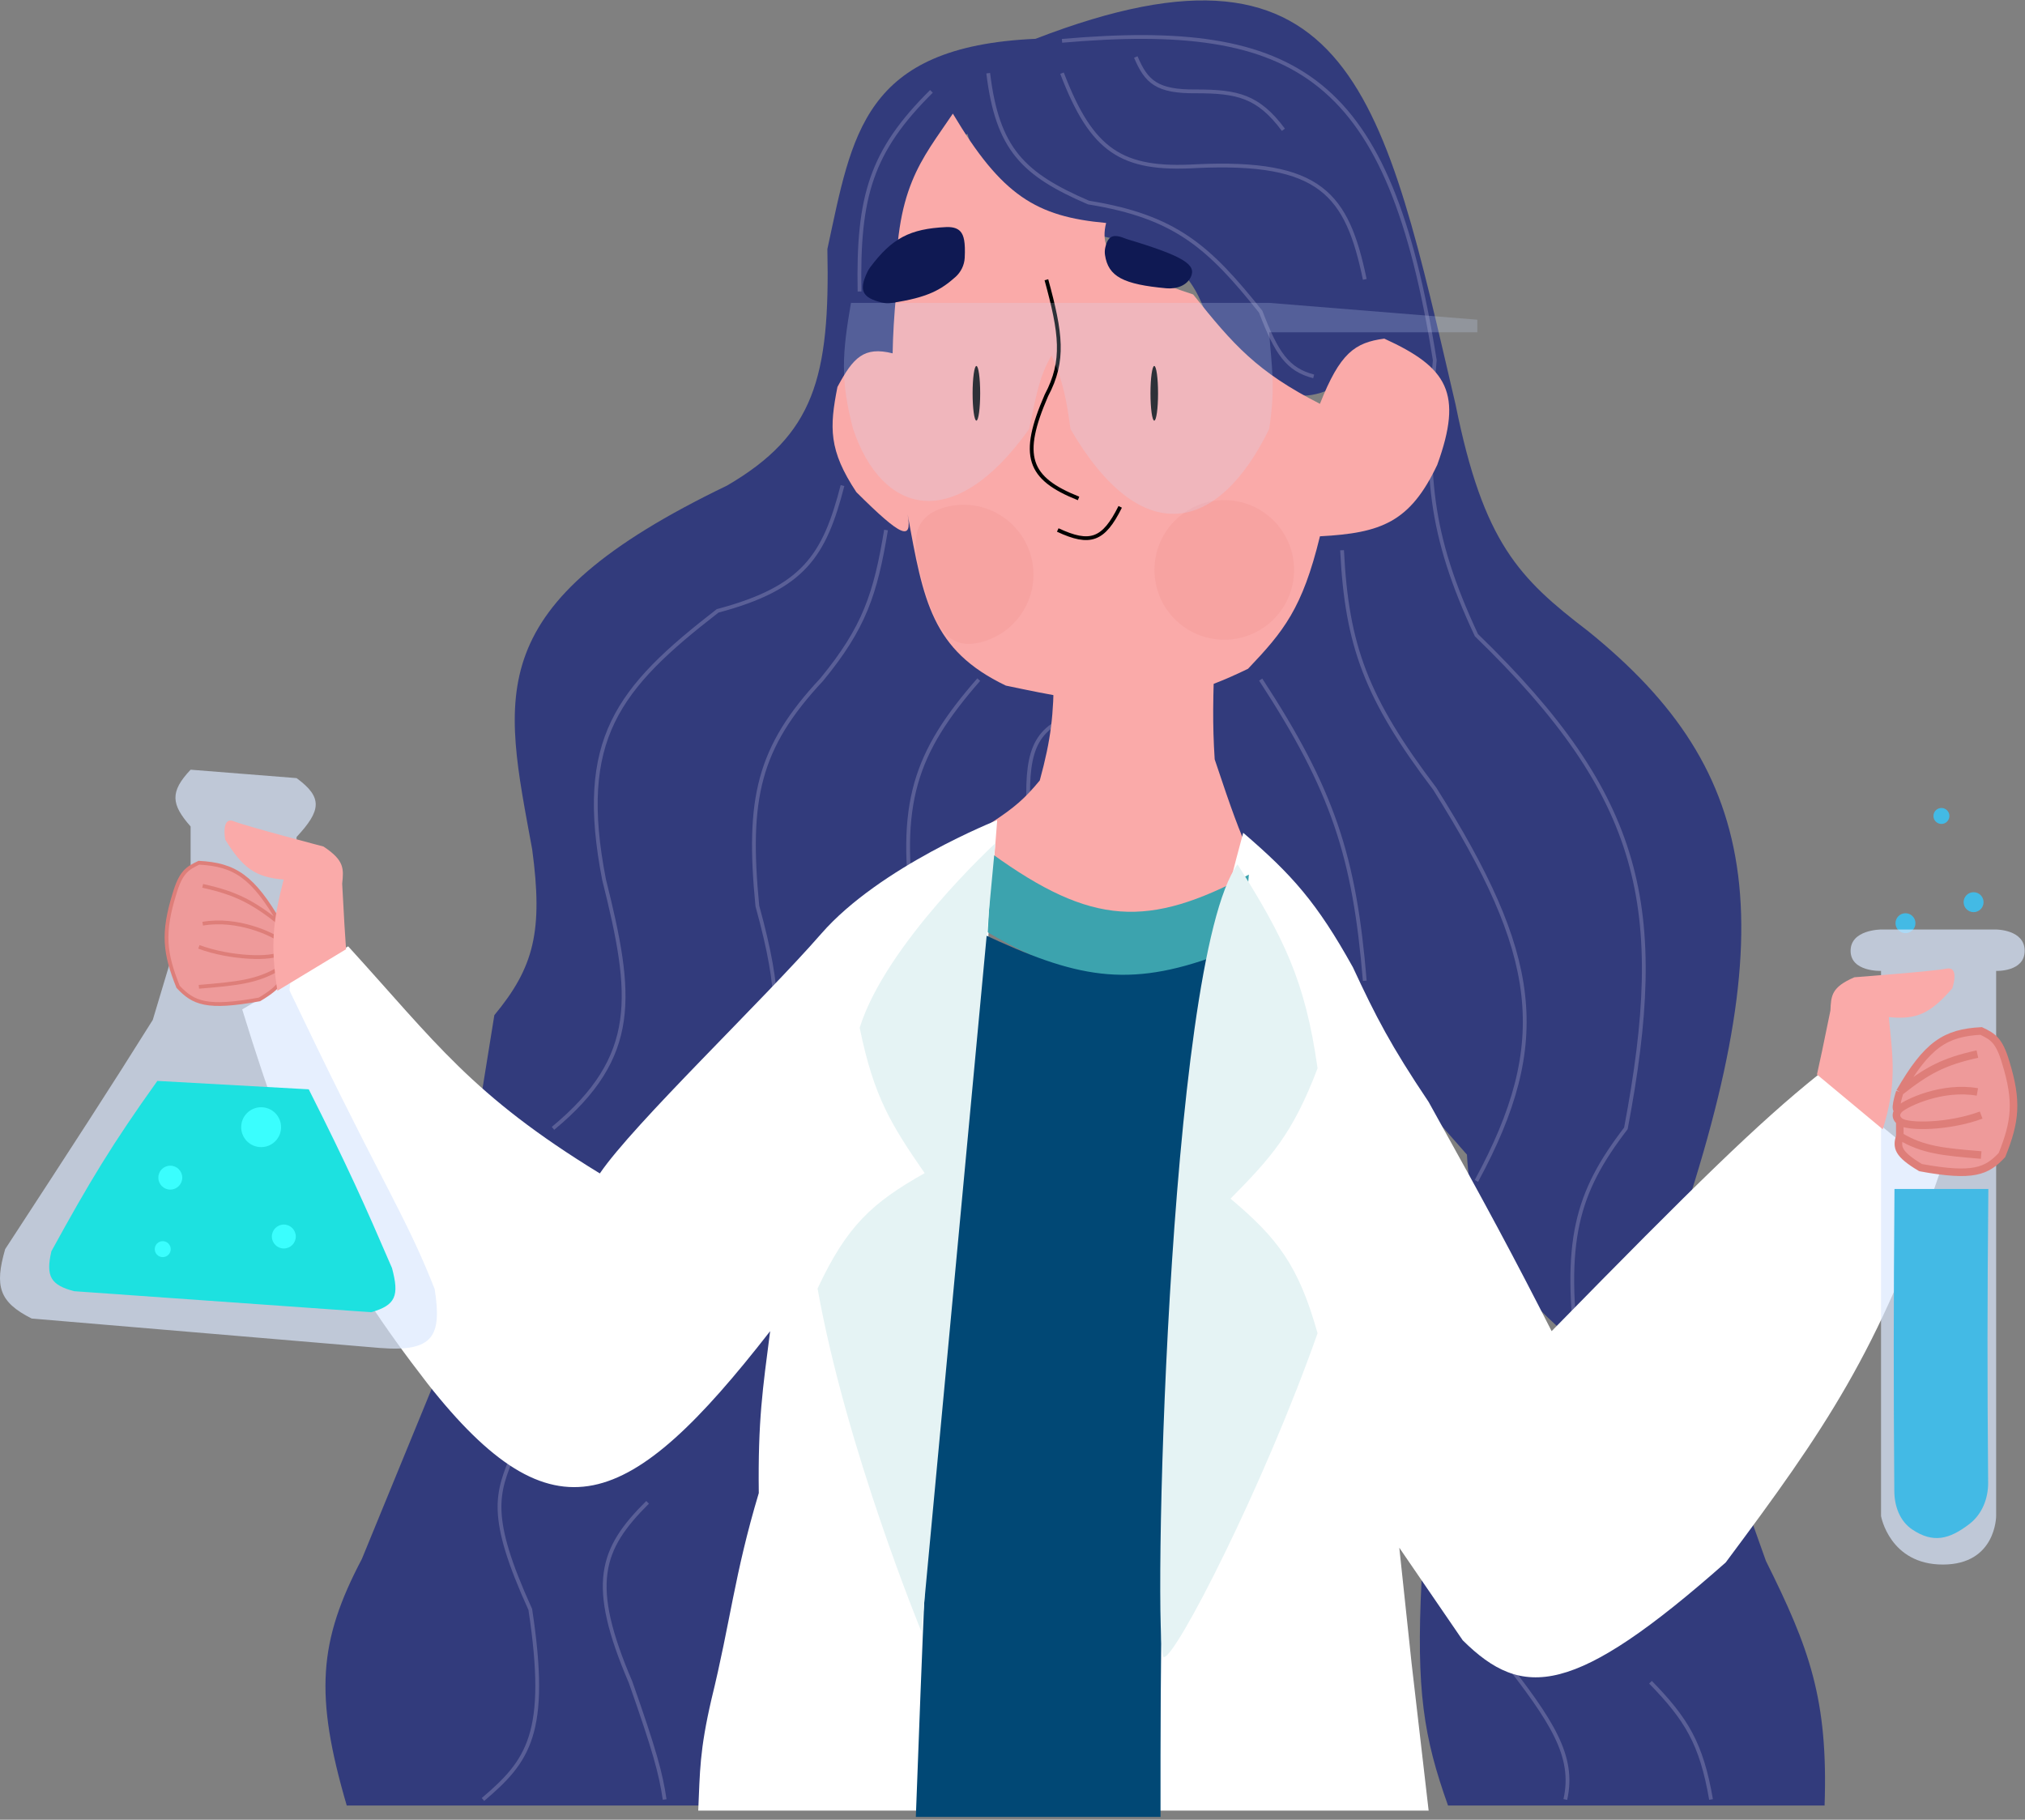 <svg width="375" height="337" viewBox="0 0 375 337" fill="none" xmlns="http://www.w3.org/2000/svg">
<rect x="0" y="0" width="375" height="337" fill="#808080" stroke="none"/>
<path d="M204.728 43.874C190.732 41.984 183.695 39.8 179.148 24.782C166.717 33.287 164.411 43.76 166.884 70.453L201.575 122.488L204.728 143.827L186.507 165.165L157.423 188L145.859 252.389C152.437 271.655 148.07 282.485 139.902 301.803L134.646 334.372H64.213C58.21 313.86 59.001 303.926 67.016 288.701L80.683 255.384L91.545 188C98.896 179.135 100.59 172.421 98.553 157.303C93.278 128.456 88.664 112.066 134.646 89.92C150.726 80.541 153.732 70.027 153.218 46.12C157.821 24.938 159.729 8.603 191.763 7.188C250.54 -15.533 256.397 18.657 269.555 74.946C274.708 100.556 281.333 107.116 294.083 116.873C326.503 143.055 331.106 171.607 308.1 235.917L327.022 289.075C335.058 305.197 338.566 314.648 337.885 334.372H268.153C263.642 321.724 262.237 313.064 263.247 292.819L291.28 248.271C278.056 236.463 272.5 229.293 271.657 213.831C254.303 194.048 230.309 167.411 231.71 162.919C233.112 158.426 210.905 139.344 214.453 122.488C223.481 115.773 221.065 113.714 224.351 101.15L231.71 89.92C256.262 82.034 277.78 73.589 253.786 67.084C242.903 76.086 236.565 76.245 224.351 61.095C221.31 51.659 218.506 47.013 204.728 43.874Z" fill="#323B7C"/>
<path d="M95.048 269.235C92.035 276.565 90.264 280.599 98.202 298.06C101.697 321.052 97.811 326.125 89.441 333.249M119.927 278.219C111.2 286.89 108.956 293.284 116.774 311.536C121.228 324.19 122.384 328.449 123.081 333.249M277.963 306.67C287.521 318.855 291.653 325.234 289.877 333.249M305.646 311.536C312.297 318.359 315.075 322.877 316.859 333.249" stroke="#5A5F97" stroke-width="0.701"/>
<path d="M183.002 13.552C184.713 27.664 189.496 32.292 201.574 37.51C217.743 40.119 223.886 45.738 233.462 57.725C236.411 65.483 238.463 68.456 243.273 69.704M196.669 13.552C202.195 27.994 207.691 31.585 221.548 30.772C244.647 29.702 249.454 36.002 252.735 51.736M210.335 10.557C212.282 15.161 214.228 17.003 221.548 16.921C229.126 16.934 232.998 17.762 237.667 24.034M196.669 7.562C240.559 3.747 257.32 14.065 265.7 66.71C263.793 87.469 264.599 98.773 273.409 117.622C304.381 147.655 308.824 168.108 301.091 208.964C291.931 220.917 289.376 229.803 292.331 252.014M248.53 101.899C249.407 119.59 252.98 129.278 265.7 146.072C285.021 176.782 287.457 192.791 273.409 218.697M233.462 125.857C246.836 146.354 250.841 158.617 252.735 181.636M196.669 133.344C189.901 136.492 190.01 142.938 190.712 155.057M181.25 125.857C169.421 139.399 166.11 148.778 169.336 170.405M164.08 98.155C162.129 109.924 160.109 116.199 152.166 125.857C140.37 138.479 138.321 147.941 140.252 167.785C144.971 184.883 143.61 189.18 142.705 198.856M156.02 89.92C152.665 102.891 148.893 108.866 132.893 113.129C114.351 127.475 106.797 136.921 111.868 162.918C117.218 184.292 118.499 195.631 102.407 208.964M172.49 16.921C161.314 28 158.838 36.367 159.174 53.982" stroke="#5A5F97" stroke-width="0.701"/>
<circle cx="352.866" cy="170.97" r="1.847" fill="#43BAE5"/>
<path d="M186.266 126.966C172.549 120.397 170.985 111.283 168.087 95.264C168.968 100.285 166.987 99.5 158.584 91.139C153.438 83.38 153.603 79.154 155.08 71.668C158.01 66.175 160.005 64.118 165.302 65.437C165.361 62.097 165.567 58.538 165.943 54.533C165.533 34.847 170.674 29.653 176.455 21.043C185.508 36.213 191.883 40.124 204.838 41.293C203.163 47.917 208.722 50.446 220.957 54.533C228.408 63.895 232.868 68.906 244.435 74.783C248.148 65.37 250.889 63.437 256.349 62.711C268.055 68.044 270.971 72.794 266.161 86.076C261.142 96.681 255.828 98.721 244.435 99.317C241.175 112.727 237.677 116.949 231.119 123.85C213.436 132.495 203.67 130.63 186.266 126.966Z" fill="#FAAAA9"/>
<circle cx="226.717" cy="105.547" r="12.929" fill="#F39897" fill-opacity="0.4"/>
<path d="M190.879 102.834C192.853 109.696 188.891 116.859 182.029 118.834C175.166 120.808 173.053 115.393 171.079 108.53C169.104 101.668 168.017 95.958 174.879 93.983C181.741 92.009 188.905 95.972 190.879 102.834Z" fill="#F39897" fill-opacity="0.4"/>
<path d="M193.777 51.807C196.478 61.694 197.199 66.786 193.777 73.225C188.915 84.427 190.356 88.573 199.734 92.307M195.88 98.148C201.887 100.955 204.366 100.06 207.444 93.865" stroke="black" stroke-width="0.701"/>
<ellipse cx="213.752" cy="72.836" rx="0.701" ry="5.062" fill="black"/>
<ellipse cx="180.813" cy="72.836" rx="0.701" ry="5.062" fill="black"/>
<path d="M157.988 79.456C155.549 70.331 156.018 65.215 157.587 56.091H235.028L273.574 59.206V61.542H235.028C235.51 68.203 236.236 71.62 235.028 79.456C225.581 98.782 211.346 101.948 198.235 79.456C197.562 74.467 196.948 70.722 194.731 65.826C192.656 69.373 192.05 72.304 190.576 79.456C176.609 99.082 163.293 95.232 157.988 79.456Z" fill="#CEE1FE" fill-opacity="0.22"/>
<path d="M192.552 144.531C194.679 136.737 195.117 132.385 195.158 124.636C212.242 127.399 217.663 125.678 224.943 120.735C224.641 129.235 224.507 133.903 224.943 140.63C228.23 150.512 229.509 153.852 231.272 157.795L227.549 165.207C205.958 172.577 196.647 171.034 183.616 160.916V152.333C187.914 149.538 189.839 147.821 192.552 144.531Z" fill="#FAAAA9"/>
<path d="M152.08 172.917C162.942 160.456 184.668 151.888 184.668 151.888C184.668 151.888 175.912 262.454 172.754 335.306H129.303C129.628 328.02 129.532 324.277 131.756 314.667C135.284 300.293 135.994 291.601 140.516 276.504C140.349 262.987 141.243 257.215 142.619 246.518C116.537 280.048 102.478 285.824 79.194 256.254C62.636 234.868 54.969 219.898 44.853 186.936L64.477 175.254C80.596 192.934 87.317 202.79 111.081 217.311C117.328 208.115 141.217 185.379 152.08 172.917Z" fill="white"/>
<path d="M250.545 179.148C243.868 167.129 239.253 161.972 230.222 154.225C223.267 179.872 220.774 194.918 217.607 222.374C213.438 266.55 212.874 291.212 213.051 335.306H264.562L261.408 308.047L259.131 286.629L270.869 303.763C281.99 314.792 291.424 314.25 319.577 289.355C337.99 264.665 347.906 250.34 359.173 217.311L336.747 199.009C325.587 207.953 313.768 219.529 287.339 246.518C280.406 232.895 275.364 223.471 264.562 204.071C257.564 193.647 254.822 188.338 250.545 179.148Z" fill="white"/>
<path d="M231.273 161.966C212.631 171.89 202.261 171.509 183.709 158.119L182.916 172.652C201.448 183.656 211.746 181.941 230.084 176.071L231.273 161.966Z" fill="#3CA3AE"/>
<path d="M225.666 176.821C208.722 183.185 199.108 180.995 181.888 172.917C173.311 236.72 171.98 272.504 169.612 336.15L169.6 336.475H214.913C214.825 274.061 215.942 239.087 225.666 176.821Z" fill="#014875"/>
<path d="M159.203 190.328C164.012 174.842 184.316 156.172 184.316 156.172L170.651 302.205C170.651 302.205 156.689 268.331 151.402 238.624C156.873 226.93 161.538 222.729 171.23 217.258C165.099 208.362 161.813 203.203 159.203 190.328Z" fill="#E5F3F4"/>
<path d="M243.994 197.84C241.722 181.653 237.733 173.626 229.17 160.066C216.061 178.011 213.402 306.489 215.504 306.879C217.607 307.268 234.068 275.11 243.994 246.908C240.468 234.324 236.544 229.273 227.875 221.985C235.324 214.432 239.378 210 243.994 197.84Z" fill="#E5F3F4"/>
<path d="M348.34 179.804C348.34 179.804 342.703 180.023 342.703 176.081C342.703 172.139 348.34 172.139 348.34 172.139H369.656C369.656 172.139 374.941 172.139 374.941 176.081C374.941 180.023 369.656 179.804 369.656 179.804V280.765C369.656 280.765 369.656 289.744 359.791 289.744C349.926 289.744 348.34 280.765 348.34 280.765V179.804Z" fill="#DAE7FD" fill-opacity="0.69"/>
<path d="M35.298 153.057C31.683 148.95 31.425 146.649 35.298 142.542L54.921 144.1C59.837 147.695 59.456 150.133 54.921 155.004V167.855L53.613 183.432L58.869 194.335C71.541 220.363 75.462 225.962 80.501 238.73C81.834 247.427 80.319 250.412 70.339 249.633L5.863 244.181C-0.18 241.126 -1.024 238.206 0.957 231.331C13.539 212.04 20.397 201.501 28.289 188.883L35.298 165.518V153.057Z" fill="#DAE7FD" fill-opacity="0.69"/>
<path d="M57.174 201.734L29.141 200.177C20.767 211.884 16.568 218.872 9.518 231.72C8.419 236.449 9.459 237.988 13.723 239.119L68.738 243.013C73.311 241.708 73.958 239.946 72.593 234.835C67.504 223.03 64.442 216.156 57.174 201.734Z" fill="#1DE1E0"/>
<circle cx="48.357" cy="208.744" r="3.694" fill="#3AFEFE"/>
<circle cx="52.561" cy="228.994" r="2.216" fill="#3AFEFE"/>
<circle cx="31.537" cy="218.09" r="2.216" fill="#3AFEFE"/>
<circle cx="30.137" cy="231.331" r="1.478" fill="#3AFEFE"/>
<path d="M36.834 159.772C43.472 160.125 46.844 162.293 51.902 171.065C51.902 171.065 53.304 175.349 51.902 174.18C51.902 174.18 53.304 175.349 51.902 176.517V179.243C52.521 181.311 52.326 182.525 48.048 185.084C38.292 186.864 35.822 185.776 32.98 182.748C30.48 176.512 30.065 172.814 32.279 165.613C33.499 161.454 34.688 160.812 36.834 159.772Z" fill="#EE9A9A"/>
<path d="M51.902 171.065C46.844 162.293 43.472 160.125 36.834 159.772C34.688 160.812 33.499 161.454 32.279 165.613C30.065 172.814 30.48 176.512 32.98 182.748C35.822 185.776 38.292 186.864 48.048 185.084C52.326 182.525 52.521 181.311 51.902 179.243M51.902 171.065C46.876 167.099 43.797 165.424 37.535 164.055M51.902 171.065C51.902 171.065 53.304 175.349 51.902 174.18M51.902 174.18C50.501 173.012 43.969 169.937 37.535 171.065M51.902 174.18C51.902 174.18 53.304 175.349 51.902 176.517M51.902 176.517C50.501 177.685 42.715 177.549 36.834 175.349M51.902 176.517V179.243M51.902 179.243C47.667 181.83 43.788 182.169 36.834 182.748" stroke="#DE7E79" stroke-width="0.701"/>
<path d="M52.526 162.885C50.609 170.386 50.011 174.769 51.362 183.483L64.085 175.787C63.888 173.006 63.736 170.716 63.367 163.641C63.659 160.886 63.805 159.343 59.894 156.766C59.894 156.766 45.709 153.044 43.304 152.096C40.9 151.148 41.708 155.496 41.708 155.496C44.934 160.697 47.249 162.475 52.526 162.885Z" fill="#FAAAA9"/>
<path d="M366.882 190.926C360.245 191.279 356.873 193.447 351.815 202.219C351.815 202.219 350.413 206.503 351.815 205.335C351.815 205.335 350.413 206.503 351.815 207.671V210.397C351.196 212.465 351.391 213.679 355.669 216.238C365.425 218.018 367.895 216.931 370.737 213.902C373.237 207.666 373.652 203.968 371.438 196.767C370.217 192.608 369.029 191.966 366.882 190.926Z" fill="#EE9A9A"/>
<path d="M351.815 202.219C356.873 193.447 360.245 191.279 366.882 190.926C369.029 191.966 370.217 192.608 371.438 196.767C373.652 203.968 373.237 207.666 370.737 213.902C367.895 216.931 365.425 218.018 355.669 216.238C351.391 213.679 351.196 212.465 351.815 210.397M351.815 202.219C356.84 198.253 359.919 196.579 366.182 195.21M351.815 202.219C351.815 202.219 350.413 206.503 351.815 205.335M351.815 205.335C353.216 204.166 359.748 201.091 366.182 202.219M351.815 205.335C351.815 205.335 350.413 206.503 351.815 207.671M351.815 207.671C353.216 208.839 361.002 208.703 366.882 206.503M351.815 207.671V210.397M351.815 210.397C356.05 212.984 359.929 213.324 366.882 213.902" stroke="#DE7E79" stroke-width="1.402"/>
<path d="M349.775 188.357C350.563 196.106 351.273 200.781 348.66 209.134L336.474 198.989C337.078 196.28 337.564 194.049 338.967 187.136C339.085 184.366 339.167 182.816 343.405 180.983C343.405 180.983 357.946 179.886 360.457 179.387C362.968 178.888 361.533 183.031 361.533 183.031C357.586 187.576 355.041 188.91 349.775 188.357Z" fill="#FAAAA9"/>
<path d="M350.798 276.167C350.652 255.613 350.655 242.655 350.829 220.192H368.212C368.013 242.133 368.005 253.988 368.174 274.565C368.199 277.51 367.056 280.42 364.722 282.216C360.984 285.093 357.968 285.845 354.093 283.233C351.813 281.698 350.818 278.915 350.798 276.167Z" fill="#43BAE5"/>
<circle cx="359.523" cy="151.11" r="1.478" fill="#43BAE5"/>
<circle cx="365.48" cy="167.076" r="1.847" fill="#43BAE5"/>
<path d="M175.144 42.056C168.543 42.38 165.198 44.077 161.137 49.515C160.964 49.747 160.808 49.997 160.681 50.257C158.919 53.863 159.762 55.133 163.238 56.014C163.856 56.171 164.506 56.191 165.138 56.098C171.867 55.105 174.292 53.635 176.916 51.313C177.947 50.4 178.583 49.11 178.651 47.734C178.795 44.828 178.489 43.602 177.876 42.888C177.23 42.137 176.134 42.008 175.144 42.056Z" fill="#0F1953"/>
<path d="M216.003 53.391C208.016 52.661 205.225 51.225 204.63 47.22C204.559 46.745 204.581 46.256 204.695 45.789C205.229 43.584 206.196 43.244 208.585 44.252C219.521 47.523 221.546 49.08 220.526 51.286C219.771 52.919 217.795 53.555 216.003 53.391Z" fill="#0F1953"/>
</svg>
